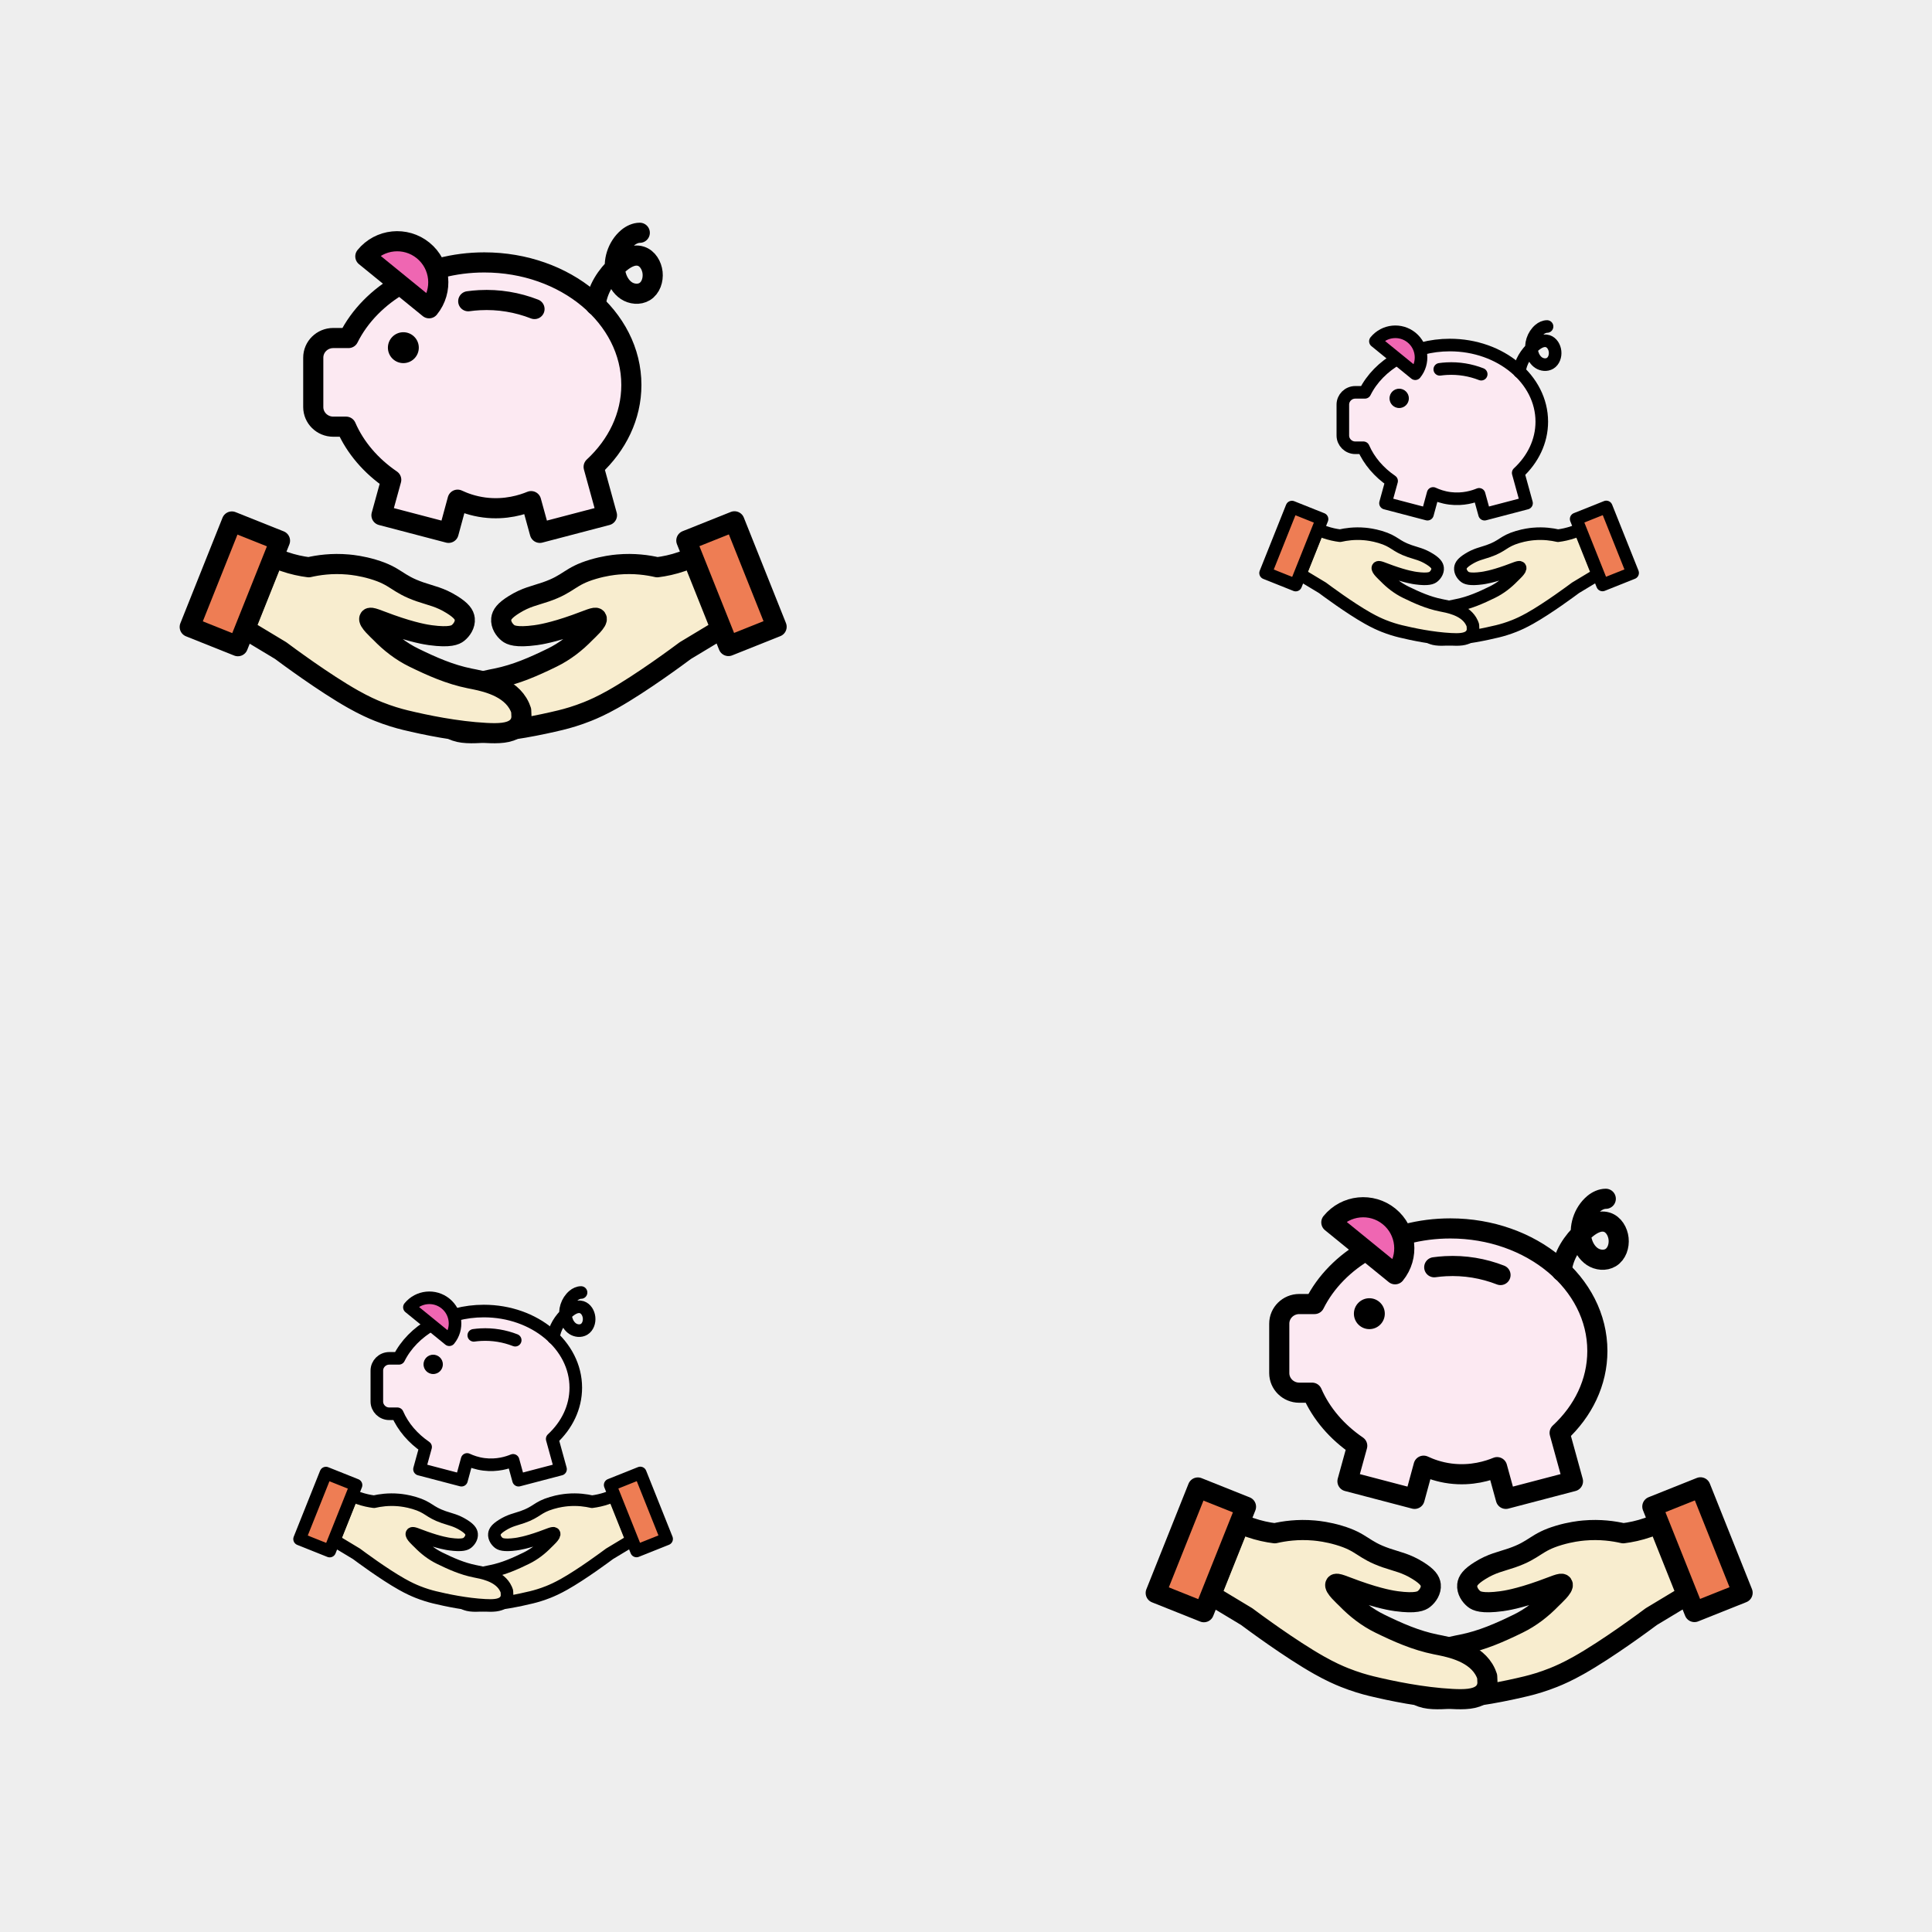 <?xml version="1.0" encoding="utf-8"?>
<svg xmlns="http://www.w3.org/2000/svg" xmlns:xlink="http://www.w3.org/1999/xlink" viewBox="0 0 256 256" width="256px" height="256px">
<style type="text/css">@keyframes ld-pulse
{
  0% {
    animation-timing-function: cubic-bezier(0.041,0.391,0.509,0.69);
    transform: scale(1);
  }
  24.3% {
    animation-timing-function: cubic-bezier(0.225,0.633,0.525,1);
    transform: scale(0.846);
  }
  55% {
    animation-timing-function: cubic-bezier(0.304,0.339,0.655,0.614);
    transform: scale(0.802);
  }
  70.2% {
    animation-timing-function: cubic-bezier(0.446,0.273,0.556,0.729);
    transform: scale(0.829);
  }
  82.3% {
    animation-timing-function: cubic-bezier(0.683,0.184,1,0.736);
    transform: scale(0.869);
  }
  100% {
    transform: scale(1);
  }
}
.ld.ld-pulse {
  animation: ld-pulse 0.5s infinite;
}</style>
<rect x="0" y="0" width="256" height="256" fill="#eee"/>
<defs>
  <g id="id-0.13422024344987427"><!--Generator: Adobe Illustrator 21.0.0, SVG Export Plug-In . SVG Version: 6.00 Build 0)--><g><g><path fill="#F8EDCF" stroke="#000000" stroke-width="3" stroke-linecap="round" stroke-linejoin="round" stroke-miterlimit="10" d=" M49.552,87.256c-1.783,0.095-3.5,0.072-4.505-0.763c-0.622-0.518-0.758-1.17-0.781-1.609c0.014-0.326,0.028-0.651,0.042-0.977 c0.088-0.27,0.241-0.669,0.512-1.11c1.676-2.726,5.571-3.348,7.16-3.669c2.977-0.601,5.649-1.791,8.336-3.103 c1.893-0.925,3.527-2.207,4.955-3.679c0.327-0.337,1.949-1.766,1.659-2.189c-0.181-0.264-1.144,0.213-3.117,0.92 c-3.477,1.245-5.433,1.533-5.972,1.606c-2.94,0.397-3.743-0.041-4.101-0.324c-0.561-0.442-1.112-1.248-1.021-2.096 c0.069-0.637,0.495-1.259,1.898-2.134c1.816-1.133,3.069-1.318,4.744-1.896c3.56-1.228,3.494-2.322,7.048-3.374 c1.657-0.49,3.011-0.649,3.684-0.709c2.461-0.22,4.507,0.093,5.879,0.409c1.083-0.136,2.34-0.392,3.695-0.863 c0.549-0.191,1.058-0.398,1.528-0.611c1.425,3.565,2.85,7.131,4.274,10.696c-1.77,1.066-3.54,2.132-5.31,3.198 c-0.82,0.612-6.47,4.815-10.821,7.261c-1.641,0.923-2.856,1.46-3.766,1.823c-1.549,0.618-2.934,1.021-4.027,1.286 C58.595,86.061,54.003,87.019,49.552,87.256z"/><rect x="78.548" y="61.175" transform="matrix(-0.371 -0.929 0.929 -0.371 58.895 169.966)" fill="#EE7D54" stroke="#000000" stroke-width="3" stroke-linecap="round" stroke-linejoin="round" stroke-miterlimit="10" width="16.922" height="7.724"/></g><g><path fill="#F8EDCF" stroke="#000000" stroke-width="3" stroke-linecap="round" stroke-linejoin="round" stroke-miterlimit="10" d=" M50.448,87.256c1.783,0.095,3.5,0.072,4.505-0.763c0.622-0.518,0.758-1.17,0.781-1.609c-0.014-0.326-0.028-0.651-0.042-0.977 c-0.088-0.27-0.241-0.669-0.512-1.11c-1.676-2.726-5.571-3.348-7.16-3.669c-2.977-0.601-5.649-1.791-8.336-3.103 c-1.893-0.925-3.527-2.207-4.955-3.679c-0.327-0.337-1.949-1.766-1.659-2.189c0.181-0.264,1.144,0.213,3.117,0.92 c3.477,1.245,5.433,1.533,5.972,1.606c2.94,0.397,3.743-0.041,4.101-0.324c0.561-0.442,1.112-1.248,1.021-2.096 c-0.069-0.637-0.495-1.259-1.898-2.134c-1.816-1.133-3.069-1.318-4.744-1.896c-3.56-1.228-3.494-2.322-7.048-3.374 c-1.657-0.49-3.011-0.649-3.684-0.709c-2.461-0.22-4.507,0.093-5.879,0.409c-1.083-0.136-2.34-0.392-3.695-0.863 c-0.549-0.191-1.058-0.398-1.528-0.611c-1.425,3.565-2.85,7.131-4.274,10.696c1.77,1.066,3.54,2.132,5.31,3.198 c0.82,0.612,6.47,4.815,10.821,7.261c1.641,0.923,2.856,1.46,3.766,1.823c1.549,0.618,2.934,1.021,4.027,1.286 C41.405,86.061,45.997,87.019,50.448,87.256z"/><rect x="4.53" y="61.175" transform="matrix(0.371 -0.929 0.929 0.371 -52.224 52.971)" fill="#EE7D54" stroke="#000000" stroke-width="3" stroke-linecap="round" stroke-linejoin="round" stroke-miterlimit="10" width="16.922" height="7.724"/></g></g><g><path fill="#FCE9F2" stroke="#000000" stroke-width="3" stroke-linecap="round" stroke-linejoin="round" stroke-miterlimit="10" d=" M72.113,35.388c0-10.087-9.811-18.265-21.913-18.265c-9.129,0-16.951,4.654-20.245,11.27h-2.277c-1.644,0-2.977,1.311-2.977,2.928 v7.357c0,1.617,1.333,2.928,2.977,2.928h1.916c1.357,3.123,3.704,5.851,6.729,7.917l-1.456,5.287l10.004,2.622 c0.448-1.648,0.896-3.296,1.345-4.944c0.957,0.45,2.308,0.95,3.984,1.166c3.176,0.409,5.72-0.434,6.972-0.95l1.302,4.728 l10.004-2.622l-1.986-7.21C69.986,44.364,72.113,40.083,72.113,35.388z"/><path fill="#FFFFFF" stroke="#000000" stroke-width="3" stroke-linecap="round" stroke-linejoin="round" stroke-miterlimit="10" d=" M57.678,24.07c-2.547-0.994-5.319-1.472-8.196-1.32c-0.568,0.03-1.128,0.084-1.682,0.161"/><path fill="#EF66B2" stroke="#000000" stroke-width="3" stroke-linecap="round" stroke-linejoin="round" stroke-miterlimit="10" d=" M41.079,15.341c-2.623-2.136-6.481-1.741-8.617,0.882l9.5,7.735C44.097,21.336,43.702,17.478,41.079,15.341z"/><ellipse transform="matrix(0.707 -0.707 0.707 0.707 -9.923 35.703)" stroke="#000000" stroke-width="0.25" stroke-linecap="round" stroke-linejoin="round" stroke-miterlimit="10" cx="38.136" cy="29.83" rx="2.178" ry="2.178"/><path fill="none" stroke="#000000" stroke-width="3" stroke-linecap="round" stroke-linejoin="round" stroke-miterlimit="10" d=" M66.795,23.502c0.202-2.341,1.602-4.436,3.328-6.03c0.935-0.864,2.196-1.656,3.409-1.272c1.014,0.321,1.633,1.4,1.746,2.458 c0.114,1.069-0.265,2.257-1.183,2.816c-0.823,0.501-1.933,0.384-2.735-0.151c-0.802-0.535-1.317-1.427-1.556-2.361 c-0.506-1.974,0.208-4.208,1.765-5.523c0.497-0.42,1.174-0.739,1.8-0.734"/></g></g>
  <g id="id-0.13422024344987427-2">
    
<!-- Generator: Adobe Illustrator 21.0.0, SVG Export Plug-In . SVG Version: 6.00 Build 0)  -->







    <g transform=" translate(192,192) scale(0.889)"><g class="ld ld-pulse" style="animation-delay:0s"><g data-icon="">  <use href="#id-0.13422024344987427" x="-50" y="-50"/>
</g></g></g><g transform=" translate(192,63.999) scale(0.556)"><g class="ld ld-pulse" style="animation-delay:-0.125s"><g data-icon="">  <use href="#id-0.13422024344987427" x="-50" y="-50"/>
</g></g></g><g transform=" translate(64,63.999) scale(0.889)"><g class="ld ld-pulse" style="animation-delay:-0.25s"><g data-icon="">  <use href="#id-0.13422024344987427" x="-50" y="-50"/>
</g></g></g><g transform=" translate(64,192) scale(0.556)"><g class="ld ld-pulse" style="animation-delay:-0.375s"><g data-icon="">  <use href="#id-0.13422024344987427" x="-50" y="-50"/>
</g></g></g>
  </g>
</defs>
<g>
  <use href="#id-0.13422024344987427-2" x="0" y="0"/>
  <use href="#id-0.13422024344987427-2" x="-256" y="0"/>
  <animateTransform attributeName="transform" type="translate" repeatCount="indefinite" dur="4s"
  keyTimes="0;1" values="0;256"/>
</g>
</svg>